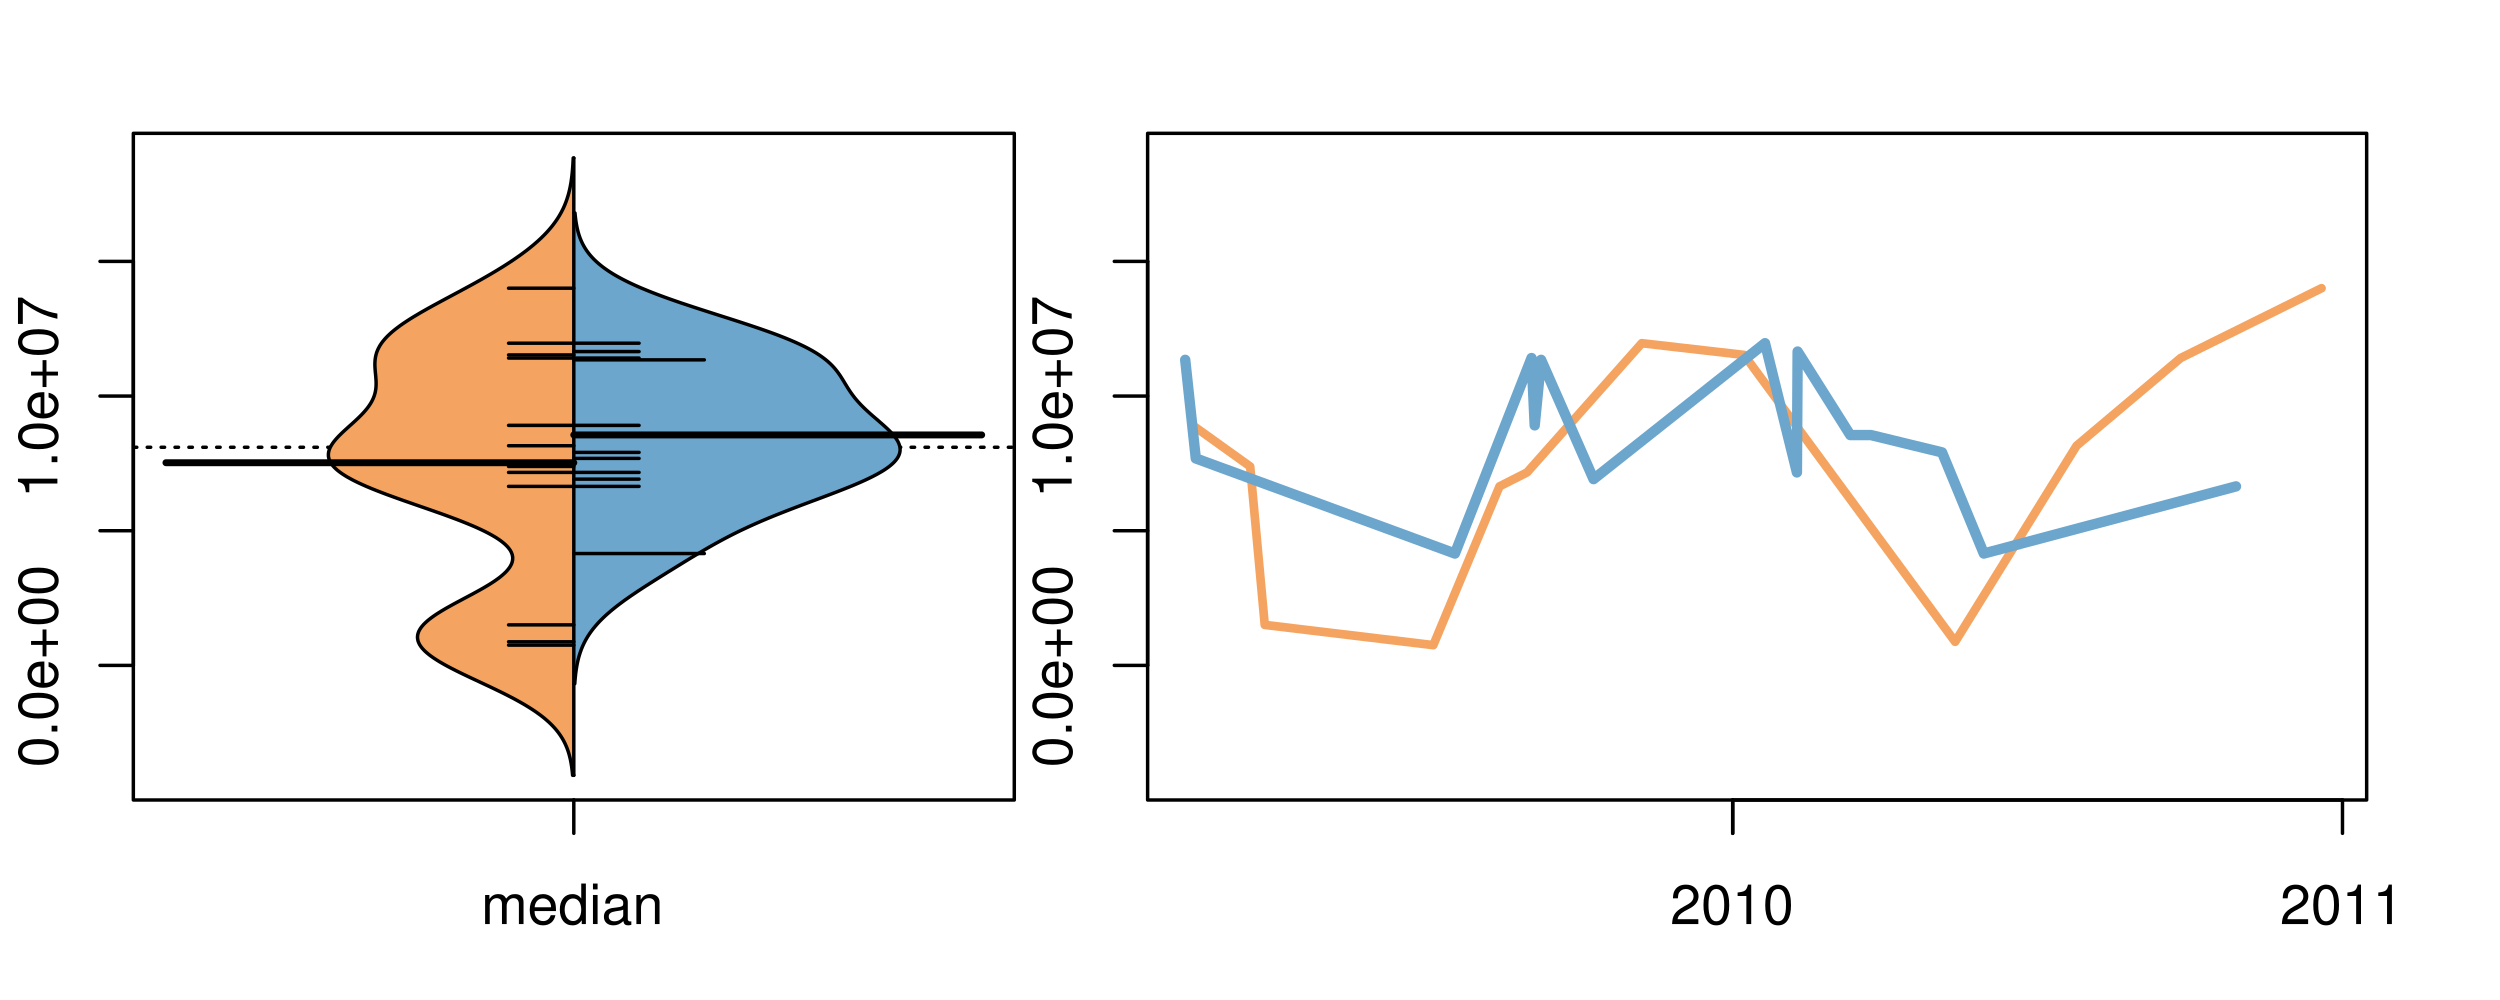 <?xml version="1.0" encoding="UTF-8"?>
<svg xmlns="http://www.w3.org/2000/svg" xmlns:xlink="http://www.w3.org/1999/xlink" width="540pt" height="216pt" viewBox="0 0 540 216" version="1.1">
<defs>
<g>
<symbol overflow="visible" id="glyph0-0">
<path style="stroke:none;" d="M -8.516 -3.297 C -8.516 -2.516 -8.156 -1.781 -7.578 -1.344 C -6.828 -0.797 -5.688 -0.516 -4.109 -0.516 C -1.25 -0.516 0.281 -1.469 0.281 -3.297 C 0.281 -5.094 -1.25 -6.078 -4.047 -6.078 C -5.703 -6.078 -6.797 -5.812 -7.578 -5.25 C -8.172 -4.812 -8.516 -4.109 -8.516 -3.297 Z M -7.578 -3.297 C -7.578 -4.438 -6.422 -5 -4.141 -5 C -1.734 -5 -0.594 -4.453 -0.594 -3.281 C -0.594 -2.156 -1.781 -1.594 -4.109 -1.594 C -6.438 -1.594 -7.578 -2.156 -7.578 -3.297 Z M -7.578 -3.297 "/>
</symbol>
<symbol overflow="visible" id="glyph0-1">
<path style="stroke:none;" d="M -1.25 -2.297 L -1.25 -1.047 L 0 -1.047 L 0 -2.297 Z M -1.25 -2.297 "/>
</symbol>
<symbol overflow="visible" id="glyph0-2">
<path style="stroke:none;" d="M -2.812 -6.156 C -3.766 -6.156 -4.344 -6.078 -4.812 -5.906 C -5.844 -5.5 -6.469 -4.531 -6.469 -3.359 C -6.469 -1.609 -5.125 -0.484 -3.062 -0.484 C -1 -0.484 0.281 -1.578 0.281 -3.344 C 0.281 -4.781 -0.547 -5.766 -1.906 -6.031 L -1.906 -5.016 C -1.078 -4.734 -0.641 -4.172 -0.641 -3.375 C -0.641 -2.734 -0.938 -2.203 -1.469 -1.859 C -1.828 -1.625 -2.188 -1.531 -2.812 -1.531 Z M -3.625 -1.547 C -4.781 -1.625 -5.547 -2.344 -5.547 -3.344 C -5.547 -4.328 -4.734 -5.094 -3.703 -5.094 C -3.672 -5.094 -3.641 -5.094 -3.625 -5.078 Z M -3.625 -1.547 "/>
</symbol>
<symbol overflow="visible" id="glyph0-3">
<path style="stroke:none;" d="M -3.203 -6.406 L -3.203 -3.922 L -5.688 -3.922 L -5.688 -3.078 L -3.203 -3.078 L -3.203 -0.594 L -2.359 -0.594 L -2.359 -3.078 L 0.125 -3.078 L 0.125 -3.922 L -2.359 -3.922 L -2.359 -6.406 Z M -3.203 -6.406 "/>
</symbol>
<symbol overflow="visible" id="glyph0-4">
<path style="stroke:none;" d="M -6.062 -3.109 L 0 -3.109 L 0 -4.156 L -8.516 -4.156 L -8.516 -3.469 C -7.203 -3.094 -7.016 -2.859 -6.812 -1.219 L -6.062 -1.219 Z M -6.062 -3.109 "/>
</symbol>
<symbol overflow="visible" id="glyph0-5">
<path style="stroke:none;" d="M -8.516 -6.234 L -8.516 -0.547 L -7.469 -0.547 L -7.469 -5.141 C -4.578 -3.125 -2.797 -2.297 0 -1.656 L 0 -2.781 C -2.719 -3.25 -5.062 -4.312 -7.625 -6.234 Z M -8.516 -6.234 "/>
</symbol>
<symbol overflow="visible" id="glyph0-6">
<path style="stroke:none;" d="M -8.75 -5.938 L -8.75 -4.938 L -5.5 -4.938 C -6.125 -4.531 -6.469 -3.859 -6.469 -3.016 C -6.469 -1.375 -5.156 -0.312 -3.156 -0.312 C -1.031 -0.312 0.281 -1.359 0.281 -3.047 C 0.281 -3.906 -0.047 -4.516 -0.828 -5.047 L 0 -5.047 L 0 -5.938 Z M -5.531 -3.188 C -5.531 -4.266 -4.578 -4.938 -3.078 -4.938 C -1.625 -4.938 -0.656 -4.25 -0.656 -3.188 C -0.656 -2.094 -1.625 -1.359 -3.094 -1.359 C -4.562 -1.359 -5.531 -2.094 -5.531 -3.188 Z M -5.531 -3.188 "/>
</symbol>
<symbol overflow="visible" id="glyph0-7">
<path style="stroke:none;" d="M -6.281 -3.094 L -6.281 -2.047 L -7.266 -2.047 C -7.688 -2.047 -7.906 -2.297 -7.906 -2.75 C -7.906 -2.828 -7.906 -2.875 -7.891 -3.094 L -8.719 -3.094 C -8.766 -2.875 -8.781 -2.734 -8.781 -2.531 C -8.781 -1.609 -8.25 -1.062 -7.359 -1.062 L -6.281 -1.062 L -6.281 -0.219 L -5.469 -0.219 L -5.469 -1.062 L 0 -1.062 L 0 -2.047 L -5.469 -2.047 L -5.469 -3.094 Z M -6.281 -3.094 "/>
</symbol>
<symbol overflow="visible" id="glyph0-8">
<path style="stroke:none;" d="M 1.516 -6.938 L 1.516 0.266 L 2.109 0.266 L 2.109 -6.938 Z M 1.516 -6.938 "/>
</symbol>
<symbol overflow="visible" id="glyph0-9">
<path style="stroke:none;" d="M -6.469 -3.266 C -6.469 -1.5 -5.203 -0.438 -3.094 -0.438 C -0.984 -0.438 0.281 -1.484 0.281 -3.281 C 0.281 -5.047 -0.984 -6.125 -3.047 -6.125 C -5.219 -6.125 -6.469 -5.078 -6.469 -3.266 Z M -5.547 -3.281 C -5.547 -4.406 -4.625 -5.078 -3.062 -5.078 C -1.578 -5.078 -0.641 -4.375 -0.641 -3.281 C -0.641 -2.156 -1.578 -1.469 -3.094 -1.469 C -4.609 -1.469 -5.547 -2.156 -5.547 -3.281 Z M -5.547 -3.281 "/>
</symbol>
<symbol overflow="visible" id="glyph0-10">
<path style="stroke:none;" d="M -8.75 -1.828 L -8.75 -0.812 L 0 -0.812 L 0 -1.828 Z M -8.75 -1.828 "/>
</symbol>
<symbol overflow="visible" id="glyph0-11">
<path style="stroke:none;" d="M -2.047 -3.922 L 0 -3.922 L 0 -4.984 L -2.047 -4.984 L -2.047 -6.234 L -2.984 -6.234 L -2.984 -4.984 L -8.516 -4.984 L -8.516 -4.203 L -3.156 -0.344 L -2.047 -0.344 Z M -2.984 -3.922 L -2.984 -1.266 L -6.703 -3.922 Z M -2.984 -3.922 "/>
</symbol>
<symbol overflow="visible" id="glyph0-12">
<path style="stroke:none;" d="M 0 -3.422 L -6.281 -5.828 L -6.281 -4.703 L -1.188 -2.922 L -6.281 -1.25 L -6.281 -0.125 L 0 -2.328 Z M 0 -3.422 "/>
</symbol>
<symbol overflow="visible" id="glyph0-13">
<path style="stroke:none;" d="M -0.594 -6.422 C -0.562 -6.312 -0.562 -6.266 -0.562 -6.203 C -0.562 -5.859 -0.75 -5.656 -1.062 -5.656 L -4.75 -5.656 C -5.875 -5.656 -6.469 -4.844 -6.469 -3.297 C -6.469 -2.391 -6.203 -1.625 -5.734 -1.219 C -5.406 -0.922 -5.047 -0.797 -4.422 -0.781 L -4.422 -1.781 C -5.203 -1.875 -5.547 -2.328 -5.547 -3.266 C -5.547 -4.156 -5.203 -4.672 -4.609 -4.672 L -4.344 -4.672 C -3.922 -4.672 -3.75 -4.422 -3.641 -3.625 C -3.469 -2.203 -3.422 -1.984 -3.266 -1.609 C -2.969 -0.875 -2.406 -0.5 -1.578 -0.5 C -0.438 -0.5 0.281 -1.297 0.281 -2.562 C 0.281 -3.359 0 -4 -0.641 -4.703 C -0.016 -4.781 0.281 -5.094 0.281 -5.734 C 0.281 -5.938 0.25 -6.094 0.172 -6.422 Z M -1.984 -4.672 C -1.641 -4.672 -1.438 -4.578 -1.156 -4.266 C -0.797 -3.859 -0.594 -3.375 -0.594 -2.781 C -0.594 -2 -0.969 -1.547 -1.609 -1.547 C -2.266 -1.547 -2.609 -1.984 -2.766 -3.062 C -2.906 -4.109 -2.953 -4.328 -3.109 -4.672 Z M -1.984 -4.672 "/>
</symbol>
<symbol overflow="visible" id="glyph0-14">
<path style="stroke:none;" d="M 0 -5.781 L -6.281 -5.781 L -6.281 -4.781 L -2.719 -4.781 C -1.438 -4.781 -0.594 -4.109 -0.594 -3.078 C -0.594 -2.281 -1.078 -1.781 -1.844 -1.781 L -6.281 -1.781 L -6.281 -0.781 L -1.438 -0.781 C -0.391 -0.781 0.281 -1.562 0.281 -2.781 C 0.281 -3.703 -0.047 -4.297 -0.875 -4.891 L 0 -4.891 Z M 0 -5.781 "/>
</symbol>
<symbol overflow="visible" id="glyph1-0">
<path style="stroke:none;" d="M 0.844 -6.281 L 0.844 0 L 1.844 0 L 1.844 -3.953 C 1.844 -4.859 2.516 -5.594 3.328 -5.594 C 4.062 -5.594 4.484 -5.141 4.484 -4.328 L 4.484 0 L 5.5 0 L 5.5 -3.953 C 5.5 -4.859 6.156 -5.594 6.969 -5.594 C 7.703 -5.594 8.141 -5.125 8.141 -4.328 L 8.141 0 L 9.141 0 L 9.141 -4.719 C 9.141 -5.844 8.5 -6.469 7.312 -6.469 C 6.484 -6.469 5.969 -6.219 5.391 -5.516 C 5.016 -6.188 4.516 -6.469 3.703 -6.469 C 2.859 -6.469 2.297 -6.156 1.766 -5.406 L 1.766 -6.281 Z M 0.844 -6.281 "/>
</symbol>
<symbol overflow="visible" id="glyph1-1">
<path style="stroke:none;" d="M 6.156 -2.812 C 6.156 -3.766 6.078 -4.344 5.906 -4.812 C 5.5 -5.844 4.531 -6.469 3.359 -6.469 C 1.609 -6.469 0.484 -5.125 0.484 -3.062 C 0.484 -1 1.578 0.281 3.344 0.281 C 4.781 0.281 5.766 -0.547 6.031 -1.906 L 5.016 -1.906 C 4.734 -1.078 4.172 -0.641 3.375 -0.641 C 2.734 -0.641 2.203 -0.938 1.859 -1.469 C 1.625 -1.828 1.531 -2.188 1.531 -2.812 Z M 1.547 -3.625 C 1.625 -4.781 2.344 -5.547 3.344 -5.547 C 4.328 -5.547 5.094 -4.734 5.094 -3.703 C 5.094 -3.672 5.094 -3.641 5.078 -3.625 Z M 1.547 -3.625 "/>
</symbol>
<symbol overflow="visible" id="glyph1-2">
<path style="stroke:none;" d="M 5.938 -8.75 L 4.938 -8.75 L 4.938 -5.5 C 4.531 -6.125 3.859 -6.469 3.016 -6.469 C 1.375 -6.469 0.312 -5.156 0.312 -3.156 C 0.312 -1.031 1.359 0.281 3.047 0.281 C 3.906 0.281 4.516 -0.047 5.047 -0.828 L 5.047 0 L 5.938 0 Z M 3.188 -5.531 C 4.266 -5.531 4.938 -4.578 4.938 -3.078 C 4.938 -1.625 4.25 -0.656 3.188 -0.656 C 2.094 -0.656 1.359 -1.625 1.359 -3.094 C 1.359 -4.562 2.094 -5.531 3.188 -5.531 Z M 3.188 -5.531 "/>
</symbol>
<symbol overflow="visible" id="glyph1-3">
<path style="stroke:none;" d="M 1.797 -6.281 L 0.797 -6.281 L 0.797 0 L 1.797 0 Z M 1.797 -8.75 L 0.797 -8.75 L 0.797 -7.484 L 1.797 -7.484 Z M 1.797 -8.75 "/>
</symbol>
<symbol overflow="visible" id="glyph1-4">
<path style="stroke:none;" d="M 6.422 -0.594 C 6.312 -0.562 6.266 -0.562 6.203 -0.562 C 5.859 -0.562 5.656 -0.75 5.656 -1.062 L 5.656 -4.75 C 5.656 -5.875 4.844 -6.469 3.297 -6.469 C 2.391 -6.469 1.625 -6.203 1.219 -5.734 C 0.922 -5.406 0.797 -5.047 0.781 -4.422 L 1.781 -4.422 C 1.875 -5.203 2.328 -5.547 3.266 -5.547 C 4.156 -5.547 4.672 -5.203 4.672 -4.609 L 4.672 -4.344 C 4.672 -3.922 4.422 -3.75 3.625 -3.641 C 2.203 -3.469 1.984 -3.422 1.609 -3.266 C 0.875 -2.969 0.5 -2.406 0.5 -1.578 C 0.5 -0.438 1.297 0.281 2.562 0.281 C 3.359 0.281 4 0 4.703 -0.641 C 4.781 -0.016 5.094 0.281 5.734 0.281 C 5.938 0.281 6.094 0.25 6.422 0.172 Z M 4.672 -1.984 C 4.672 -1.641 4.578 -1.438 4.266 -1.156 C 3.859 -0.797 3.375 -0.594 2.781 -0.594 C 2 -0.594 1.547 -0.969 1.547 -1.609 C 1.547 -2.266 1.984 -2.609 3.062 -2.766 C 4.109 -2.906 4.328 -2.953 4.672 -3.109 Z M 4.672 -1.984 "/>
</symbol>
<symbol overflow="visible" id="glyph1-5">
<path style="stroke:none;" d="M 0.844 -6.281 L 0.844 0 L 1.844 0 L 1.844 -3.469 C 1.844 -4.75 2.516 -5.594 3.547 -5.594 C 4.344 -5.594 4.844 -5.109 4.844 -4.359 L 4.844 0 L 5.844 0 L 5.844 -4.75 C 5.844 -5.797 5.062 -6.469 3.859 -6.469 C 2.922 -6.469 2.312 -6.109 1.766 -5.234 L 1.766 -6.281 Z M 0.844 -6.281 "/>
</symbol>
<symbol overflow="visible" id="glyph1-6">
<path style="stroke:none;" d="M 6.078 -1.047 L 1.594 -1.047 C 1.703 -1.734 2.094 -2.188 3.125 -2.797 L 4.328 -3.438 C 5.516 -4.094 6.125 -4.969 6.125 -6.016 C 6.125 -6.719 5.844 -7.375 5.344 -7.844 C 4.844 -8.297 4.219 -8.516 3.406 -8.516 C 2.328 -8.516 1.531 -8.125 1.062 -7.406 C 0.75 -6.953 0.625 -6.422 0.594 -5.562 L 1.656 -5.562 C 1.688 -6.125 1.766 -6.484 1.906 -6.75 C 2.188 -7.266 2.734 -7.578 3.375 -7.578 C 4.328 -7.578 5.047 -6.906 5.047 -5.984 C 5.047 -5.312 4.656 -4.734 3.906 -4.312 L 2.797 -3.688 C 1.016 -2.672 0.5 -1.875 0.406 0 L 6.078 0 Z M 6.078 -1.047 "/>
</symbol>
<symbol overflow="visible" id="glyph1-7">
<path style="stroke:none;" d="M 3.297 -8.516 C 2.516 -8.516 1.781 -8.156 1.344 -7.578 C 0.797 -6.828 0.516 -5.688 0.516 -4.109 C 0.516 -1.25 1.469 0.281 3.297 0.281 C 5.094 0.281 6.078 -1.25 6.078 -4.047 C 6.078 -5.703 5.812 -6.797 5.25 -7.578 C 4.812 -8.172 4.109 -8.516 3.297 -8.516 Z M 3.297 -7.578 C 4.438 -7.578 5 -6.422 5 -4.141 C 5 -1.734 4.453 -0.594 3.281 -0.594 C 2.156 -0.594 1.594 -1.781 1.594 -4.109 C 1.594 -6.438 2.156 -7.578 3.297 -7.578 Z M 3.297 -7.578 "/>
</symbol>
<symbol overflow="visible" id="glyph1-8">
<path style="stroke:none;" d="M 3.109 -6.062 L 3.109 0 L 4.156 0 L 4.156 -8.516 L 3.469 -8.516 C 3.094 -7.203 2.859 -7.016 1.219 -6.812 L 1.219 -6.062 Z M 3.109 -6.062 "/>
</symbol>
</g>
<clipPath id="clip1">
  <path d="M 28.801 28.801 L 220.086 28.801 L 220.086 173.801 L 28.801 173.801 Z M 28.801 28.801 "/>
</clipPath>
<clipPath id="clip2">
  <path d="M 247.887 28.801 L 512.199 28.801 L 512.199 173.801 L 247.887 173.801 Z M 247.887 28.801 "/>
</clipPath>
<clipPath id="clip3">
  <path d="M 233.484 14.398 L 526.598 14.398 L 526.598 188.199 L 233.484 188.199 Z M 233.484 14.398 "/>
</clipPath>
<clipPath id="clip4">
  <path d="M 247.887 28.801 L 512.199 28.801 L 512.199 173.801 L 247.887 173.801 Z M 247.887 28.801 "/>
</clipPath>
</defs>
<g id="surface1026">
<path style="fill:none;stroke-width:0.75;stroke-linecap:round;stroke-linejoin:round;stroke:rgb(0%,0%,0%);stroke-opacity:1;stroke-miterlimit:10;" d="M 28.801 172.801 L 219.086 172.801 L 219.086 28.801 L 28.801 28.801 L 28.801 172.801 "/>
<path style="fill:none;stroke-width:0.75;stroke-linecap:round;stroke-linejoin:round;stroke:rgb(0%,0%,0%);stroke-opacity:1;stroke-miterlimit:10;" d="M 28.801 143.723 L 28.801 56.461 "/>
<path style="fill:none;stroke-width:0.75;stroke-linecap:round;stroke-linejoin:round;stroke:rgb(0%,0%,0%);stroke-opacity:1;stroke-miterlimit:10;" d="M 28.801 143.723 L 21.602 143.723 "/>
<path style="fill:none;stroke-width:0.75;stroke-linecap:round;stroke-linejoin:round;stroke:rgb(0%,0%,0%);stroke-opacity:1;stroke-miterlimit:10;" d="M 28.801 114.637 L 21.602 114.637 "/>
<path style="fill:none;stroke-width:0.75;stroke-linecap:round;stroke-linejoin:round;stroke:rgb(0%,0%,0%);stroke-opacity:1;stroke-miterlimit:10;" d="M 28.801 85.547 L 21.602 85.547 "/>
<path style="fill:none;stroke-width:0.75;stroke-linecap:round;stroke-linejoin:round;stroke:rgb(0%,0%,0%);stroke-opacity:1;stroke-miterlimit:10;" d="M 28.801 56.461 L 21.602 56.461 "/>
<g style="fill:rgb(0%,0%,0%);fill-opacity:1;">
  <use xlink:href="#glyph0-0" x="12.396" y="165.723"/>
  <use xlink:href="#glyph0-1" x="12.396" y="159.051"/>
  <use xlink:href="#glyph0-0" x="12.396" y="155.715"/>
  <use xlink:href="#glyph0-2" x="12.396" y="149.043"/>
  <use xlink:href="#glyph0-3" x="12.396" y="142.371"/>
  <use xlink:href="#glyph0-0" x="12.396" y="135.363"/>
  <use xlink:href="#glyph0-0" x="12.396" y="128.691"/>
</g>
<g style="fill:rgb(0%,0%,0%);fill-opacity:1;">
  <use xlink:href="#glyph0-4" x="12.396" y="107.547"/>
  <use xlink:href="#glyph0-1" x="12.396" y="100.875"/>
  <use xlink:href="#glyph0-0" x="12.396" y="97.539"/>
  <use xlink:href="#glyph0-2" x="12.396" y="90.867"/>
  <use xlink:href="#glyph0-3" x="12.396" y="84.195"/>
  <use xlink:href="#glyph0-0" x="12.396" y="77.188"/>
  <use xlink:href="#glyph0-5" x="12.396" y="70.516"/>
</g>
<path style="fill:none;stroke-width:0.75;stroke-linecap:round;stroke-linejoin:round;stroke:rgb(0%,0%,0%);stroke-opacity:1;stroke-miterlimit:10;" d="M 123.941 172.801 L 123.941 172.801 "/>
<path style="fill:none;stroke-width:0.75;stroke-linecap:round;stroke-linejoin:round;stroke:rgb(0%,0%,0%);stroke-opacity:1;stroke-miterlimit:10;" d="M 123.941 172.801 L 123.941 180 "/>
<g style="fill:rgb(0%,0%,0%);fill-opacity:1;">
  <use xlink:href="#glyph1-0" x="103.941" y="199.596"/>
  <use xlink:href="#glyph1-1" x="113.938" y="199.596"/>
  <use xlink:href="#glyph1-2" x="120.609" y="199.596"/>
  <use xlink:href="#glyph1-3" x="127.281" y="199.596"/>
  <use xlink:href="#glyph1-4" x="129.945" y="199.596"/>
  <use xlink:href="#glyph1-5" x="136.617" y="199.596"/>
</g>
<g clip-path="url(#clip1)" clip-rule="nonzero">
<path style="fill:none;stroke-width:0.75;stroke-linecap:round;stroke-linejoin:round;stroke:rgb(0%,0%,0%);stroke-opacity:1;stroke-dasharray:0.75,2.25;stroke-miterlimit:10;" d="M 28.801 96.609 L 219.086 96.609 "/>
<path style=" stroke:none;fill-rule:nonzero;fill:rgb(95.686%,64.314%,37.647%);fill-opacity:1;" d="M 123.941 34.133 L 123.812 34.133 L 123.789 34.656 L 123.773 34.918 L 123.762 35.176 L 123.73 35.699 L 123.691 36.223 L 123.672 36.48 L 123.652 36.742 L 123.629 37.004 L 123.602 37.266 L 123.578 37.523 L 123.551 37.785 L 123.488 38.309 L 123.453 38.57 L 123.418 38.828 L 123.34 39.352 L 123.297 39.613 L 123.25 39.875 L 123.203 40.133 L 123.152 40.395 L 123.098 40.656 L 122.98 41.18 L 122.918 41.438 L 122.852 41.699 L 122.781 41.961 L 122.707 42.223 L 122.629 42.484 L 122.547 42.742 L 122.461 43.004 L 122.281 43.527 L 122.18 43.789 L 122.078 44.047 L 121.973 44.309 L 121.859 44.57 L 121.742 44.832 L 121.621 45.094 L 121.492 45.352 L 121.359 45.613 L 121.223 45.875 L 121.078 46.137 L 120.93 46.398 L 120.777 46.656 L 120.617 46.918 L 120.449 47.18 L 120.277 47.441 L 120.098 47.703 L 119.918 47.961 L 119.527 48.484 L 119.324 48.746 L 119.117 49.008 L 118.902 49.266 L 118.68 49.527 L 118.449 49.789 L 118.215 50.051 L 117.973 50.312 L 117.727 50.57 L 117.473 50.832 L 116.941 51.355 L 116.668 51.617 L 116.383 51.875 L 116.098 52.137 L 115.801 52.398 L 115.5 52.66 L 115.195 52.922 L 114.879 53.18 L 114.559 53.441 L 114.234 53.703 L 113.898 53.965 L 113.559 54.227 L 113.215 54.484 L 112.504 55.008 L 112.137 55.27 L 111.766 55.527 L 111.391 55.789 L 111.012 56.051 L 110.23 56.574 L 109.832 56.832 L 109.02 57.355 L 108.184 57.879 L 107.758 58.137 L 106.898 58.66 L 106.016 59.184 L 105.57 59.441 L 105.117 59.703 L 104.203 60.227 L 103.742 60.488 L 103.273 60.746 L 102.809 61.008 L 102.336 61.27 L 101.383 61.793 L 100.902 62.051 L 100.422 62.312 L 98.969 63.098 L 98.48 63.355 L 97.996 63.617 L 96.531 64.402 L 96.043 64.66 L 95.074 65.184 L 94.113 65.707 L 93.633 65.965 L 92.688 66.488 L 92.219 66.75 L 91.758 67.012 L 91.301 67.27 L 90.848 67.531 L 90.402 67.793 L 89.961 68.055 L 89.523 68.316 L 89.098 68.574 L 88.676 68.836 L 88.266 69.098 L 87.863 69.359 L 87.469 69.621 L 87.082 69.879 L 86.707 70.141 L 86.34 70.402 L 85.988 70.664 L 85.645 70.926 L 85.309 71.184 L 84.988 71.445 L 84.676 71.707 L 84.379 71.969 L 84.098 72.23 L 83.82 72.488 L 83.562 72.75 L 83.316 73.012 L 83.078 73.273 L 82.863 73.531 L 82.652 73.793 L 82.457 74.055 L 82.277 74.316 L 82.105 74.578 L 81.953 74.836 L 81.812 75.098 L 81.68 75.359 L 81.562 75.621 L 81.457 75.883 L 81.359 76.141 L 81.281 76.402 L 81.211 76.664 L 81.148 76.926 L 81.098 77.188 L 81.059 77.445 L 81.023 77.707 L 81.004 77.969 L 80.988 78.23 L 80.98 78.492 L 80.977 78.75 L 80.98 79.012 L 80.992 79.273 L 81.023 79.797 L 81.043 80.055 L 81.09 80.578 L 81.117 80.84 L 81.141 81.102 L 81.164 81.359 L 81.203 81.883 L 81.219 82.145 L 81.23 82.406 L 81.238 82.664 L 81.238 82.926 L 81.234 83.188 L 81.223 83.449 L 81.203 83.711 L 81.176 83.969 L 81.141 84.23 L 81.094 84.492 L 81.043 84.754 L 80.977 85.016 L 80.902 85.273 L 80.82 85.535 L 80.719 85.797 L 80.613 86.059 L 80.496 86.32 L 80.363 86.578 L 80.223 86.84 L 80.07 87.102 L 79.906 87.363 L 79.73 87.625 L 79.547 87.883 L 79.348 88.145 L 79.141 88.406 L 78.922 88.668 L 78.695 88.93 L 78.461 89.188 L 78.215 89.449 L 77.965 89.711 L 77.703 89.973 L 77.438 90.234 L 77.164 90.492 L 76.887 90.754 L 76.605 91.016 L 76.32 91.277 L 76.031 91.539 L 75.742 91.797 L 75.449 92.059 L 74.871 92.582 L 74.586 92.84 L 74.301 93.102 L 74.023 93.363 L 73.75 93.625 L 73.484 93.887 L 73.223 94.145 L 72.973 94.406 L 72.734 94.668 L 72.5 94.93 L 72.285 95.191 L 72.078 95.449 L 71.883 95.711 L 71.711 95.973 L 71.551 96.234 L 71.402 96.496 L 71.277 96.754 L 71.168 97.016 L 71.078 97.277 L 71.012 97.539 L 70.961 97.801 L 70.938 98.059 L 70.934 98.32 L 70.945 98.582 L 70.992 98.844 L 71.055 99.105 L 71.137 99.363 L 71.258 99.625 L 71.395 99.887 L 71.551 100.148 L 71.746 100.41 L 71.953 100.668 L 72.191 100.93 L 72.457 101.191 L 72.742 101.453 L 73.059 101.715 L 73.398 101.973 L 73.754 102.234 L 74.148 102.496 L 74.559 102.758 L 74.988 103.02 L 75.449 103.277 L 75.926 103.539 L 76.426 103.801 L 76.953 104.062 L 77.492 104.324 L 78.059 104.582 L 78.641 104.844 L 79.234 105.105 L 79.855 105.367 L 80.488 105.629 L 81.137 105.887 L 81.801 106.148 L 82.477 106.41 L 83.164 106.672 L 83.867 106.934 L 84.578 107.191 L 85.297 107.453 L 86.758 107.977 L 87.5 108.238 L 88.246 108.496 L 88.992 108.758 L 89.746 109.02 L 90.496 109.281 L 91.25 109.543 L 92 109.801 L 92.75 110.062 L 93.496 110.324 L 94.234 110.586 L 94.973 110.844 L 95.699 111.105 L 96.422 111.367 L 97.137 111.629 L 97.836 111.891 L 98.527 112.148 L 99.211 112.41 L 99.875 112.672 L 100.531 112.934 L 101.172 113.195 L 101.793 113.453 L 102.406 113.715 L 102.996 113.977 L 103.566 114.238 L 104.129 114.5 L 104.66 114.758 L 105.176 115.02 L 105.68 115.281 L 106.152 115.543 L 106.605 115.805 L 107.043 116.062 L 107.449 116.324 L 107.836 116.586 L 108.203 116.848 L 108.539 117.109 L 108.859 117.367 L 109.152 117.629 L 109.418 117.891 L 109.668 118.152 L 109.883 118.414 L 110.078 118.672 L 110.254 118.934 L 110.391 119.195 L 110.512 119.457 L 110.609 119.719 L 110.676 119.977 L 110.723 120.238 L 110.742 120.5 L 110.734 120.762 L 110.711 121.023 L 110.656 121.281 L 110.582 121.543 L 110.488 121.805 L 110.359 122.066 L 110.215 122.328 L 110.051 122.586 L 109.855 122.848 L 109.648 123.109 L 109.418 123.371 L 109.164 123.633 L 108.895 123.891 L 108.602 124.152 L 108.293 124.414 L 107.973 124.676 L 107.625 124.938 L 107.266 125.195 L 106.895 125.457 L 106.504 125.719 L 106.102 125.98 L 105.688 126.242 L 105.258 126.5 L 104.82 126.762 L 104.371 127.023 L 103.914 127.285 L 103.449 127.547 L 102.977 127.805 L 102.5 128.066 L 102.02 128.328 L 101.531 128.59 L 101.043 128.848 L 100.059 129.371 L 99.57 129.633 L 99.078 129.895 L 98.594 130.152 L 98.109 130.414 L 97.633 130.676 L 96.695 131.199 L 96.242 131.457 L 95.797 131.719 L 95.359 131.98 L 94.938 132.242 L 94.523 132.504 L 94.125 132.762 L 93.742 133.023 L 93.375 133.285 L 93.02 133.547 L 92.688 133.809 L 92.367 134.066 L 92.074 134.328 L 91.797 134.59 L 91.531 134.852 L 91.301 135.113 L 91.082 135.371 L 90.887 135.633 L 90.719 135.895 L 90.57 136.156 L 90.441 136.418 L 90.344 136.676 L 90.266 136.938 L 90.211 137.199 L 90.188 137.461 L 90.176 137.723 L 90.203 137.98 L 90.25 138.242 L 90.312 138.504 L 90.414 138.766 L 90.531 139.027 L 90.668 139.285 L 90.84 139.547 L 91.027 139.809 L 91.238 140.07 L 91.477 140.332 L 91.73 140.59 L 92.012 140.852 L 92.312 141.113 L 92.629 141.375 L 92.973 141.637 L 93.332 141.895 L 93.707 142.156 L 94.105 142.418 L 94.516 142.68 L 94.941 142.941 L 95.387 143.199 L 95.84 143.461 L 96.309 143.723 L 96.793 143.984 L 97.285 144.246 L 97.789 144.504 L 98.305 144.766 L 98.824 145.027 L 99.355 145.289 L 99.891 145.551 L 100.434 145.809 L 100.98 146.07 L 101.531 146.332 L 102.086 146.594 L 102.641 146.852 L 104.316 147.637 L 104.871 147.898 L 105.426 148.156 L 106.527 148.68 L 107.07 148.941 L 107.609 149.203 L 108.145 149.461 L 108.672 149.723 L 109.195 149.984 L 109.707 150.246 L 110.215 150.508 L 110.715 150.766 L 111.203 151.027 L 111.684 151.289 L 112.156 151.551 L 112.617 151.812 L 113.07 152.07 L 113.512 152.332 L 113.941 152.594 L 114.363 152.855 L 114.773 153.117 L 115.172 153.375 L 115.562 153.637 L 115.938 153.898 L 116.301 154.16 L 116.66 154.422 L 117 154.68 L 117.332 154.941 L 117.652 155.203 L 117.961 155.465 L 118.262 155.727 L 118.551 155.984 L 118.824 156.246 L 119.094 156.508 L 119.348 156.77 L 119.594 157.031 L 119.832 157.289 L 120.055 157.551 L 120.273 157.812 L 120.48 158.074 L 120.676 158.336 L 120.863 158.594 L 121.047 158.855 L 121.215 159.117 L 121.379 159.379 L 121.535 159.641 L 121.684 159.898 L 121.824 160.16 L 121.957 160.422 L 122.082 160.684 L 122.203 160.945 L 122.312 161.203 L 122.422 161.465 L 122.523 161.727 L 122.617 161.988 L 122.707 162.25 L 122.793 162.508 L 122.871 162.77 L 122.945 163.031 L 123.016 163.293 L 123.082 163.555 L 123.145 163.812 L 123.203 164.074 L 123.258 164.336 L 123.309 164.598 L 123.355 164.855 L 123.441 165.379 L 123.48 165.641 L 123.516 165.902 L 123.547 166.16 L 123.609 166.684 L 123.637 166.945 L 123.66 167.207 L 123.684 167.465 L 123.941 167.465 Z M 123.941 34.133 "/>
<path style="fill:none;stroke-width:0.75;stroke-linecap:round;stroke-linejoin:round;stroke:rgb(0%,0%,0%);stroke-opacity:1;stroke-miterlimit:10;" d="M 123.941 34.133 L 123.812 34.133 L 123.789 34.656 L 123.773 34.918 L 123.762 35.176 L 123.73 35.699 L 123.691 36.223 L 123.672 36.48 L 123.652 36.742 L 123.629 37.004 L 123.602 37.266 L 123.578 37.523 L 123.551 37.785 L 123.488 38.309 L 123.453 38.57 L 123.418 38.828 L 123.34 39.352 L 123.297 39.613 L 123.25 39.875 L 123.203 40.133 L 123.152 40.395 L 123.098 40.656 L 122.98 41.18 L 122.918 41.438 L 122.852 41.699 L 122.781 41.961 L 122.707 42.223 L 122.629 42.484 L 122.547 42.742 L 122.461 43.004 L 122.281 43.527 L 122.18 43.789 L 122.078 44.047 L 121.973 44.309 L 121.859 44.57 L 121.742 44.832 L 121.621 45.094 L 121.492 45.352 L 121.359 45.613 L 121.223 45.875 L 121.078 46.137 L 120.93 46.398 L 120.777 46.656 L 120.617 46.918 L 120.449 47.18 L 120.277 47.441 L 120.098 47.703 L 119.918 47.961 L 119.527 48.484 L 119.324 48.746 L 119.117 49.008 L 118.902 49.266 L 118.68 49.527 L 118.449 49.789 L 118.215 50.051 L 117.973 50.312 L 117.727 50.57 L 117.473 50.832 L 116.941 51.355 L 116.668 51.617 L 116.383 51.875 L 116.098 52.137 L 115.801 52.398 L 115.5 52.66 L 115.195 52.922 L 114.879 53.18 L 114.559 53.441 L 114.234 53.703 L 113.898 53.965 L 113.559 54.227 L 113.215 54.484 L 112.504 55.008 L 112.137 55.27 L 111.766 55.527 L 111.391 55.789 L 111.012 56.051 L 110.23 56.574 L 109.832 56.832 L 109.02 57.355 L 108.184 57.879 L 107.758 58.137 L 106.898 58.66 L 106.016 59.184 L 105.57 59.441 L 105.117 59.703 L 104.203 60.227 L 103.742 60.488 L 103.273 60.746 L 102.809 61.008 L 102.336 61.27 L 101.383 61.793 L 100.902 62.051 L 100.422 62.312 L 98.969 63.098 L 98.48 63.355 L 97.996 63.617 L 96.531 64.402 L 96.043 64.66 L 95.074 65.184 L 94.113 65.707 L 93.633 65.965 L 92.688 66.488 L 92.219 66.75 L 91.758 67.012 L 91.301 67.27 L 90.848 67.531 L 90.402 67.793 L 89.961 68.055 L 89.523 68.316 L 89.098 68.574 L 88.676 68.836 L 88.266 69.098 L 87.863 69.359 L 87.469 69.621 L 87.082 69.879 L 86.707 70.141 L 86.34 70.402 L 85.988 70.664 L 85.645 70.926 L 85.309 71.184 L 84.988 71.445 L 84.676 71.707 L 84.379 71.969 L 84.098 72.23 L 83.82 72.488 L 83.562 72.75 L 83.316 73.012 L 83.078 73.273 L 82.863 73.531 L 82.652 73.793 L 82.457 74.055 L 82.277 74.316 L 82.105 74.578 L 81.953 74.836 L 81.812 75.098 L 81.68 75.359 L 81.562 75.621 L 81.457 75.883 L 81.359 76.141 L 81.281 76.402 L 81.211 76.664 L 81.148 76.926 L 81.098 77.188 L 81.059 77.445 L 81.023 77.707 L 81.004 77.969 L 80.988 78.23 L 80.98 78.492 L 80.977 78.75 L 80.98 79.012 L 80.992 79.273 L 81.023 79.797 L 81.043 80.055 L 81.09 80.578 L 81.117 80.84 L 81.141 81.102 L 81.164 81.359 L 81.203 81.883 L 81.219 82.145 L 81.23 82.406 L 81.238 82.664 L 81.238 82.926 L 81.234 83.188 L 81.223 83.449 L 81.203 83.711 L 81.176 83.969 L 81.141 84.23 L 81.094 84.492 L 81.043 84.754 L 80.977 85.016 L 80.902 85.273 L 80.82 85.535 L 80.719 85.797 L 80.613 86.059 L 80.496 86.32 L 80.363 86.578 L 80.223 86.84 L 80.07 87.102 L 79.906 87.363 L 79.73 87.625 L 79.547 87.883 L 79.348 88.145 L 79.141 88.406 L 78.922 88.668 L 78.695 88.93 L 78.461 89.188 L 78.215 89.449 L 77.965 89.711 L 77.703 89.973 L 77.438 90.234 L 77.164 90.492 L 76.887 90.754 L 76.605 91.016 L 76.32 91.277 L 76.031 91.539 L 75.742 91.797 L 75.449 92.059 L 74.871 92.582 L 74.586 92.84 L 74.301 93.102 L 74.023 93.363 L 73.75 93.625 L 73.484 93.887 L 73.223 94.145 L 72.973 94.406 L 72.734 94.668 L 72.5 94.93 L 72.285 95.191 L 72.078 95.449 L 71.883 95.711 L 71.711 95.973 L 71.551 96.234 L 71.402 96.496 L 71.277 96.754 L 71.168 97.016 L 71.078 97.277 L 71.012 97.539 L 70.961 97.801 L 70.938 98.059 L 70.934 98.32 L 70.945 98.582 L 70.992 98.844 L 71.055 99.105 L 71.137 99.363 L 71.258 99.625 L 71.395 99.887 L 71.551 100.148 L 71.746 100.41 L 71.953 100.668 L 72.191 100.93 L 72.457 101.191 L 72.742 101.453 L 73.059 101.715 L 73.398 101.973 L 73.754 102.234 L 74.148 102.496 L 74.559 102.758 L 74.988 103.02 L 75.449 103.277 L 75.926 103.539 L 76.426 103.801 L 76.953 104.062 L 77.492 104.324 L 78.059 104.582 L 78.641 104.844 L 79.234 105.105 L 79.855 105.367 L 80.488 105.629 L 81.137 105.887 L 81.801 106.148 L 82.477 106.41 L 83.164 106.672 L 83.867 106.934 L 84.578 107.191 L 85.297 107.453 L 86.758 107.977 L 87.5 108.238 L 88.246 108.496 L 88.992 108.758 L 89.746 109.02 L 90.496 109.281 L 91.25 109.543 L 92 109.801 L 92.75 110.062 L 93.496 110.324 L 94.234 110.586 L 94.973 110.844 L 95.699 111.105 L 96.422 111.367 L 97.137 111.629 L 97.836 111.891 L 98.527 112.148 L 99.211 112.41 L 99.875 112.672 L 100.531 112.934 L 101.172 113.195 L 101.793 113.453 L 102.406 113.715 L 102.996 113.977 L 103.566 114.238 L 104.129 114.5 L 104.66 114.758 L 105.176 115.02 L 105.68 115.281 L 106.152 115.543 L 106.605 115.805 L 107.043 116.062 L 107.449 116.324 L 107.836 116.586 L 108.203 116.848 L 108.539 117.109 L 108.859 117.367 L 109.152 117.629 L 109.418 117.891 L 109.668 118.152 L 109.883 118.414 L 110.078 118.672 L 110.254 118.934 L 110.391 119.195 L 110.512 119.457 L 110.609 119.719 L 110.676 119.977 L 110.723 120.238 L 110.742 120.5 L 110.734 120.762 L 110.711 121.023 L 110.656 121.281 L 110.582 121.543 L 110.488 121.805 L 110.359 122.066 L 110.215 122.328 L 110.051 122.586 L 109.855 122.848 L 109.648 123.109 L 109.418 123.371 L 109.164 123.633 L 108.895 123.891 L 108.602 124.152 L 108.293 124.414 L 107.973 124.676 L 107.625 124.938 L 107.266 125.195 L 106.895 125.457 L 106.504 125.719 L 106.102 125.98 L 105.688 126.242 L 105.258 126.5 L 104.82 126.762 L 104.371 127.023 L 103.914 127.285 L 103.449 127.547 L 102.977 127.805 L 102.5 128.066 L 102.02 128.328 L 101.531 128.59 L 101.043 128.848 L 100.059 129.371 L 99.57 129.633 L 99.078 129.895 L 98.594 130.152 L 98.109 130.414 L 97.633 130.676 L 96.695 131.199 L 96.242 131.457 L 95.797 131.719 L 95.359 131.98 L 94.938 132.242 L 94.523 132.504 L 94.125 132.762 L 93.742 133.023 L 93.375 133.285 L 93.02 133.547 L 92.688 133.809 L 92.367 134.066 L 92.074 134.328 L 91.797 134.59 L 91.531 134.852 L 91.301 135.113 L 91.082 135.371 L 90.887 135.633 L 90.719 135.895 L 90.57 136.156 L 90.441 136.418 L 90.344 136.676 L 90.266 136.938 L 90.211 137.199 L 90.188 137.461 L 90.176 137.723 L 90.203 137.98 L 90.25 138.242 L 90.312 138.504 L 90.414 138.766 L 90.531 139.027 L 90.668 139.285 L 90.84 139.547 L 91.027 139.809 L 91.238 140.07 L 91.477 140.332 L 91.73 140.59 L 92.012 140.852 L 92.312 141.113 L 92.629 141.375 L 92.973 141.637 L 93.332 141.895 L 93.707 142.156 L 94.105 142.418 L 94.516 142.68 L 94.941 142.941 L 95.387 143.199 L 95.84 143.461 L 96.309 143.723 L 96.793 143.984 L 97.285 144.246 L 97.789 144.504 L 98.305 144.766 L 98.824 145.027 L 99.355 145.289 L 99.891 145.551 L 100.434 145.809 L 100.98 146.07 L 101.531 146.332 L 102.086 146.594 L 102.641 146.852 L 104.316 147.637 L 104.871 147.898 L 105.426 148.156 L 106.527 148.68 L 107.07 148.941 L 107.609 149.203 L 108.145 149.461 L 108.672 149.723 L 109.195 149.984 L 109.707 150.246 L 110.215 150.508 L 110.715 150.766 L 111.203 151.027 L 111.684 151.289 L 112.156 151.551 L 112.617 151.812 L 113.07 152.07 L 113.512 152.332 L 113.941 152.594 L 114.363 152.855 L 114.773 153.117 L 115.172 153.375 L 115.562 153.637 L 115.938 153.898 L 116.301 154.16 L 116.66 154.422 L 117 154.68 L 117.332 154.941 L 117.652 155.203 L 117.961 155.465 L 118.262 155.727 L 118.551 155.984 L 118.824 156.246 L 119.094 156.508 L 119.348 156.77 L 119.594 157.031 L 119.832 157.289 L 120.055 157.551 L 120.273 157.812 L 120.48 158.074 L 120.676 158.336 L 120.863 158.594 L 121.047 158.855 L 121.215 159.117 L 121.379 159.379 L 121.535 159.641 L 121.684 159.898 L 121.824 160.16 L 121.957 160.422 L 122.082 160.684 L 122.203 160.945 L 122.312 161.203 L 122.422 161.465 L 122.523 161.727 L 122.617 161.988 L 122.707 162.25 L 122.793 162.508 L 122.871 162.77 L 122.945 163.031 L 123.016 163.293 L 123.082 163.555 L 123.145 163.812 L 123.203 164.074 L 123.258 164.336 L 123.309 164.598 L 123.355 164.855 L 123.441 165.379 L 123.48 165.641 L 123.516 165.902 L 123.547 166.16 L 123.609 166.684 L 123.637 166.945 L 123.66 167.207 L 123.684 167.465 L 123.941 167.465 "/>
<path style=" stroke:none;fill-rule:nonzero;fill:rgb(42.353%,65.098%,80.392%);fill-opacity:1;" d="M 123.941 147.684 L 124.148 147.684 L 124.164 147.484 L 124.176 147.285 L 124.207 146.887 L 124.227 146.688 L 124.242 146.488 L 124.281 146.09 L 124.305 145.891 L 124.324 145.691 L 124.371 145.293 L 124.453 144.695 L 124.484 144.5 L 124.547 144.102 L 124.617 143.703 L 124.695 143.305 L 124.824 142.707 L 124.871 142.508 L 124.973 142.109 L 125.027 141.91 L 125.086 141.711 L 125.145 141.516 L 125.203 141.316 L 125.27 141.117 L 125.332 140.918 L 125.473 140.52 L 125.547 140.32 L 125.625 140.121 L 125.789 139.723 L 125.875 139.523 L 125.965 139.324 L 126.152 138.926 L 126.254 138.727 L 126.355 138.531 L 126.461 138.332 L 126.57 138.133 L 126.922 137.535 L 127.047 137.336 L 127.176 137.137 L 127.309 136.938 L 127.445 136.738 L 127.586 136.539 L 127.73 136.34 L 127.879 136.141 L 128.184 135.742 L 128.348 135.547 L 128.512 135.348 L 128.68 135.148 L 129.031 134.75 L 129.211 134.551 L 129.586 134.152 L 129.781 133.953 L 129.98 133.754 L 130.387 133.355 L 130.602 133.156 L 130.812 132.957 L 131.035 132.758 L 131.254 132.559 L 131.484 132.363 L 131.715 132.164 L 131.949 131.965 L 132.188 131.766 L 132.43 131.566 L 132.676 131.367 L 132.926 131.168 L 133.434 130.77 L 133.695 130.57 L 134.227 130.172 L 134.496 129.973 L 135.043 129.574 L 135.324 129.379 L 135.605 129.18 L 136.176 128.781 L 136.465 128.582 L 137.051 128.184 L 137.645 127.785 L 137.945 127.586 L 139.164 126.789 L 139.473 126.59 L 139.781 126.395 L 140.719 125.797 L 141.035 125.598 L 141.348 125.398 L 142.297 124.801 L 142.617 124.602 L 142.934 124.402 L 143.574 124.004 L 143.891 123.805 L 144.531 123.406 L 144.855 123.211 L 145.496 122.812 L 145.82 122.613 L 146.141 122.414 L 146.465 122.215 L 146.785 122.016 L 148.082 121.219 L 148.41 121.02 L 148.734 120.82 L 149.391 120.422 L 149.719 120.227 L 150.715 119.629 L 151.723 119.031 L 152.402 118.633 L 152.746 118.434 L 153.789 117.836 L 154.5 117.438 L 154.859 117.242 L 155.219 117.043 L 155.953 116.645 L 156.703 116.246 L 157.082 116.047 L 157.465 115.848 L 157.852 115.648 L 158.641 115.25 L 159.043 115.051 L 159.855 114.652 L 160.273 114.453 L 160.691 114.258 L 161.543 113.859 L 161.977 113.66 L 162.859 113.262 L 163.309 113.062 L 163.762 112.863 L 164.223 112.664 L 165.152 112.266 L 166.105 111.867 L 167.074 111.469 L 167.566 111.27 L 168.062 111.074 L 168.562 110.875 L 169.066 110.676 L 169.574 110.477 L 170.598 110.078 L 171.637 109.68 L 172.16 109.48 L 172.688 109.281 L 173.211 109.082 L 175.336 108.285 L 175.867 108.09 L 176.402 107.891 L 177.996 107.293 L 179.051 106.895 L 180.098 106.496 L 180.617 106.297 L 181.641 105.898 L 182.148 105.699 L 182.648 105.5 L 183.145 105.301 L 183.633 105.105 L 184.117 104.906 L 184.594 104.707 L 185.062 104.508 L 185.527 104.309 L 185.98 104.109 L 186.426 103.91 L 186.863 103.711 L 187.289 103.512 L 187.707 103.312 L 188.117 103.113 L 188.516 102.914 L 188.898 102.715 L 189.277 102.516 L 189.641 102.316 L 189.992 102.117 L 190.336 101.922 L 190.66 101.723 L 190.98 101.523 L 191.277 101.324 L 191.57 101.125 L 191.844 100.926 L 192.109 100.727 L 192.359 100.527 L 192.59 100.328 L 192.816 100.129 L 193.02 99.93 L 193.215 99.73 L 193.391 99.531 L 193.555 99.332 L 193.707 99.133 L 193.84 98.938 L 193.965 98.738 L 194.066 98.539 L 194.16 98.34 L 194.238 98.141 L 194.301 97.941 L 194.355 97.742 L 194.387 97.543 L 194.414 97.344 L 194.418 97.145 L 194.418 96.945 L 194.398 96.746 L 194.367 96.547 L 194.328 96.348 L 194.27 96.148 L 194.207 95.953 L 194.125 95.754 L 194.039 95.555 L 193.938 95.355 L 193.824 95.156 L 193.707 94.957 L 193.574 94.758 L 193.438 94.559 L 193.285 94.359 L 193.129 94.16 L 192.965 93.961 L 192.793 93.762 L 192.613 93.562 L 192.426 93.363 L 192.234 93.164 L 192.035 92.965 L 191.832 92.77 L 191.625 92.57 L 191.195 92.172 L 190.527 91.574 L 190.297 91.375 L 190.07 91.176 L 188.688 89.98 L 188.457 89.785 L 188.234 89.586 L 188.008 89.387 L 187.785 89.188 L 187.348 88.789 L 187.133 88.59 L 186.922 88.391 L 186.508 87.992 L 186.309 87.793 L 185.918 87.395 L 185.73 87.195 L 185.547 86.996 L 185.367 86.801 L 185.191 86.602 L 185.02 86.402 L 184.852 86.203 L 184.688 86.004 L 184.375 85.605 L 184.078 85.207 L 183.934 85.008 L 183.793 84.809 L 183.656 84.609 L 183.391 84.211 L 183.262 84.012 L 183.137 83.816 L 182.887 83.418 L 182.402 82.621 L 182.285 82.422 L 182.164 82.223 L 182.039 82.023 L 181.918 81.824 L 181.793 81.625 L 181.535 81.227 L 181.402 81.027 L 181.266 80.828 L 181.125 80.633 L 180.98 80.434 L 180.832 80.234 L 180.68 80.035 L 180.352 79.637 L 180.18 79.438 L 180 79.238 L 179.816 79.039 L 179.621 78.84 L 179.422 78.641 L 179.211 78.441 L 178.992 78.242 L 178.77 78.043 L 178.531 77.844 L 178.289 77.648 L 178.031 77.449 L 177.77 77.25 L 177.496 77.051 L 177.211 76.852 L 176.918 76.652 L 176.609 76.453 L 176.297 76.254 L 175.969 76.055 L 175.629 75.855 L 175.281 75.656 L 174.922 75.457 L 174.555 75.258 L 174.168 75.059 L 173.777 74.859 L 173.371 74.664 L 172.957 74.465 L 172.531 74.266 L 172.094 74.066 L 171.652 73.867 L 171.191 73.668 L 170.727 73.469 L 170.246 73.27 L 169.758 73.07 L 169.262 72.871 L 168.754 72.672 L 168.242 72.473 L 167.715 72.273 L 167.18 72.074 L 166.641 71.875 L 166.09 71.676 L 165.535 71.48 L 164.969 71.281 L 164.398 71.082 L 163.82 70.883 L 163.238 70.684 L 162.648 70.484 L 161.453 70.086 L 160.242 69.688 L 159.633 69.488 L 157.781 68.891 L 157.16 68.691 L 156.539 68.496 L 155.914 68.297 L 155.293 68.098 L 154.668 67.898 L 152.184 67.102 L 151.566 66.902 L 150.953 66.703 L 149.734 66.305 L 148.531 65.906 L 147.938 65.707 L 147.344 65.512 L 146.758 65.312 L 146.18 65.113 L 145.605 64.914 L 144.473 64.516 L 143.371 64.117 L 142.832 63.918 L 142.297 63.719 L 141.77 63.52 L 140.738 63.121 L 139.746 62.723 L 139.262 62.523 L 138.785 62.328 L 138.312 62.129 L 137.406 61.73 L 136.965 61.531 L 136.535 61.332 L 136.109 61.133 L 135.289 60.734 L 134.508 60.336 L 134.133 60.137 L 133.766 59.938 L 133.406 59.738 L 133.059 59.539 L 132.715 59.344 L 132.387 59.145 L 132.066 58.945 L 131.754 58.746 L 131.449 58.547 L 131.152 58.348 L 130.867 58.148 L 130.586 57.949 L 130.316 57.75 L 130.055 57.551 L 129.801 57.352 L 129.559 57.152 L 129.32 56.953 L 129.09 56.754 L 128.867 56.555 L 128.656 56.359 L 128.445 56.16 L 128.246 55.961 L 128.055 55.762 L 127.867 55.562 L 127.516 55.164 L 127.352 54.965 L 127.191 54.766 L 127.039 54.566 L 126.891 54.367 L 126.746 54.168 L 126.48 53.77 L 126.355 53.57 L 126.238 53.375 L 126.121 53.176 L 126.012 52.977 L 125.906 52.777 L 125.805 52.578 L 125.707 52.379 L 125.527 51.98 L 125.363 51.582 L 125.285 51.383 L 125.145 50.984 L 125.078 50.785 L 125.016 50.586 L 124.957 50.387 L 124.898 50.191 L 124.844 49.992 L 124.742 49.594 L 124.699 49.395 L 124.652 49.195 L 124.535 48.598 L 124.465 48.199 L 124.402 47.801 L 124.348 47.402 L 124.324 47.207 L 124.254 46.609 L 124.215 46.211 L 124.199 46.012 L 123.941 46.012 Z M 123.941 147.684 "/>
<path style="fill:none;stroke-width:0.75;stroke-linecap:round;stroke-linejoin:round;stroke:rgb(0%,0%,0%);stroke-opacity:1;stroke-miterlimit:10;" d="M 123.941 147.684 L 124.148 147.684 L 124.164 147.484 L 124.176 147.285 L 124.207 146.887 L 124.227 146.688 L 124.242 146.488 L 124.281 146.09 L 124.305 145.891 L 124.324 145.691 L 124.371 145.293 L 124.453 144.695 L 124.484 144.5 L 124.547 144.102 L 124.617 143.703 L 124.695 143.305 L 124.824 142.707 L 124.871 142.508 L 124.973 142.109 L 125.027 141.91 L 125.086 141.711 L 125.145 141.516 L 125.203 141.316 L 125.27 141.117 L 125.332 140.918 L 125.473 140.52 L 125.547 140.32 L 125.625 140.121 L 125.789 139.723 L 125.875 139.523 L 125.965 139.324 L 126.152 138.926 L 126.254 138.727 L 126.355 138.531 L 126.461 138.332 L 126.57 138.133 L 126.922 137.535 L 127.047 137.336 L 127.176 137.137 L 127.309 136.938 L 127.445 136.738 L 127.586 136.539 L 127.73 136.34 L 127.879 136.141 L 128.184 135.742 L 128.348 135.547 L 128.512 135.348 L 128.68 135.148 L 129.031 134.75 L 129.211 134.551 L 129.586 134.152 L 129.781 133.953 L 129.98 133.754 L 130.387 133.355 L 130.602 133.156 L 130.812 132.957 L 131.035 132.758 L 131.254 132.559 L 131.484 132.363 L 131.715 132.164 L 131.949 131.965 L 132.188 131.766 L 132.43 131.566 L 132.676 131.367 L 132.926 131.168 L 133.434 130.77 L 133.695 130.57 L 134.227 130.172 L 134.496 129.973 L 135.043 129.574 L 135.324 129.379 L 135.605 129.18 L 136.176 128.781 L 136.465 128.582 L 137.051 128.184 L 137.645 127.785 L 137.945 127.586 L 139.164 126.789 L 139.473 126.59 L 139.781 126.395 L 140.719 125.797 L 141.035 125.598 L 141.348 125.398 L 142.297 124.801 L 142.617 124.602 L 142.934 124.402 L 143.574 124.004 L 143.891 123.805 L 144.531 123.406 L 144.855 123.211 L 145.496 122.812 L 145.82 122.613 L 146.141 122.414 L 146.465 122.215 L 146.785 122.016 L 148.082 121.219 L 148.41 121.02 L 148.734 120.82 L 149.391 120.422 L 149.719 120.227 L 150.715 119.629 L 151.723 119.031 L 152.402 118.633 L 152.746 118.434 L 153.789 117.836 L 154.5 117.438 L 154.859 117.242 L 155.219 117.043 L 155.953 116.645 L 156.703 116.246 L 157.082 116.047 L 157.465 115.848 L 157.852 115.648 L 158.641 115.25 L 159.043 115.051 L 159.855 114.652 L 160.273 114.453 L 160.691 114.258 L 161.543 113.859 L 161.977 113.66 L 162.859 113.262 L 163.309 113.062 L 163.762 112.863 L 164.223 112.664 L 165.152 112.266 L 166.105 111.867 L 167.074 111.469 L 167.566 111.27 L 168.062 111.074 L 168.562 110.875 L 169.066 110.676 L 169.574 110.477 L 170.598 110.078 L 171.637 109.68 L 172.16 109.48 L 172.688 109.281 L 173.211 109.082 L 175.336 108.285 L 175.867 108.09 L 176.402 107.891 L 177.996 107.293 L 179.051 106.895 L 180.098 106.496 L 180.617 106.297 L 181.641 105.898 L 182.148 105.699 L 182.648 105.5 L 183.145 105.301 L 183.633 105.105 L 184.117 104.906 L 184.594 104.707 L 185.062 104.508 L 185.527 104.309 L 185.98 104.109 L 186.426 103.91 L 186.863 103.711 L 187.289 103.512 L 187.707 103.312 L 188.117 103.113 L 188.516 102.914 L 188.898 102.715 L 189.277 102.516 L 189.641 102.316 L 189.992 102.117 L 190.336 101.922 L 190.66 101.723 L 190.98 101.523 L 191.277 101.324 L 191.57 101.125 L 191.844 100.926 L 192.109 100.727 L 192.359 100.527 L 192.59 100.328 L 192.816 100.129 L 193.02 99.93 L 193.215 99.73 L 193.391 99.531 L 193.555 99.332 L 193.707 99.133 L 193.84 98.938 L 193.965 98.738 L 194.066 98.539 L 194.16 98.34 L 194.238 98.141 L 194.301 97.941 L 194.355 97.742 L 194.387 97.543 L 194.414 97.344 L 194.418 97.145 L 194.418 96.945 L 194.398 96.746 L 194.367 96.547 L 194.328 96.348 L 194.27 96.148 L 194.207 95.953 L 194.125 95.754 L 194.039 95.555 L 193.938 95.355 L 193.824 95.156 L 193.707 94.957 L 193.574 94.758 L 193.438 94.559 L 193.285 94.359 L 193.129 94.16 L 192.965 93.961 L 192.793 93.762 L 192.613 93.562 L 192.426 93.363 L 192.234 93.164 L 192.035 92.965 L 191.832 92.77 L 191.625 92.57 L 191.195 92.172 L 190.527 91.574 L 190.297 91.375 L 190.07 91.176 L 188.688 89.98 L 188.457 89.785 L 188.234 89.586 L 188.008 89.387 L 187.785 89.188 L 187.348 88.789 L 187.133 88.59 L 186.922 88.391 L 186.508 87.992 L 186.309 87.793 L 185.918 87.395 L 185.73 87.195 L 185.547 86.996 L 185.367 86.801 L 185.191 86.602 L 185.02 86.402 L 184.852 86.203 L 184.688 86.004 L 184.375 85.605 L 184.078 85.207 L 183.934 85.008 L 183.793 84.809 L 183.656 84.609 L 183.391 84.211 L 183.262 84.012 L 183.137 83.816 L 182.887 83.418 L 182.402 82.621 L 182.285 82.422 L 182.164 82.223 L 182.039 82.023 L 181.918 81.824 L 181.793 81.625 L 181.535 81.227 L 181.402 81.027 L 181.266 80.828 L 181.125 80.633 L 180.98 80.434 L 180.832 80.234 L 180.68 80.035 L 180.352 79.637 L 180.18 79.438 L 180 79.238 L 179.816 79.039 L 179.621 78.84 L 179.422 78.641 L 179.211 78.441 L 178.992 78.242 L 178.77 78.043 L 178.531 77.844 L 178.289 77.648 L 178.031 77.449 L 177.77 77.25 L 177.496 77.051 L 177.211 76.852 L 176.918 76.652 L 176.609 76.453 L 176.297 76.254 L 175.969 76.055 L 175.629 75.855 L 175.281 75.656 L 174.922 75.457 L 174.555 75.258 L 174.168 75.059 L 173.777 74.859 L 173.371 74.664 L 172.957 74.465 L 172.531 74.266 L 172.094 74.066 L 171.652 73.867 L 171.191 73.668 L 170.727 73.469 L 170.246 73.27 L 169.758 73.07 L 169.262 72.871 L 168.754 72.672 L 168.242 72.473 L 167.715 72.273 L 167.18 72.074 L 166.641 71.875 L 166.09 71.676 L 165.535 71.48 L 164.969 71.281 L 164.398 71.082 L 163.82 70.883 L 163.238 70.684 L 162.648 70.484 L 161.453 70.086 L 160.242 69.688 L 159.633 69.488 L 157.781 68.891 L 157.16 68.691 L 156.539 68.496 L 155.914 68.297 L 155.293 68.098 L 154.668 67.898 L 152.184 67.102 L 151.566 66.902 L 150.953 66.703 L 149.734 66.305 L 148.531 65.906 L 147.938 65.707 L 147.344 65.512 L 146.758 65.312 L 146.18 65.113 L 145.605 64.914 L 144.473 64.516 L 143.371 64.117 L 142.832 63.918 L 142.297 63.719 L 141.77 63.52 L 140.738 63.121 L 139.746 62.723 L 139.262 62.523 L 138.785 62.328 L 138.312 62.129 L 137.406 61.73 L 136.965 61.531 L 136.535 61.332 L 136.109 61.133 L 135.289 60.734 L 134.508 60.336 L 134.133 60.137 L 133.766 59.938 L 133.406 59.738 L 133.059 59.539 L 132.715 59.344 L 132.387 59.145 L 132.066 58.945 L 131.754 58.746 L 131.449 58.547 L 131.152 58.348 L 130.867 58.148 L 130.586 57.949 L 130.316 57.75 L 130.055 57.551 L 129.801 57.352 L 129.559 57.152 L 129.32 56.953 L 129.09 56.754 L 128.867 56.555 L 128.656 56.359 L 128.445 56.16 L 128.246 55.961 L 128.055 55.762 L 127.867 55.562 L 127.516 55.164 L 127.352 54.965 L 127.191 54.766 L 127.039 54.566 L 126.891 54.367 L 126.746 54.168 L 126.48 53.77 L 126.355 53.57 L 126.238 53.375 L 126.121 53.176 L 126.012 52.977 L 125.906 52.777 L 125.805 52.578 L 125.707 52.379 L 125.527 51.98 L 125.363 51.582 L 125.285 51.383 L 125.145 50.984 L 125.078 50.785 L 125.016 50.586 L 124.957 50.387 L 124.898 50.191 L 124.844 49.992 L 124.742 49.594 L 124.699 49.395 L 124.652 49.195 L 124.535 48.598 L 124.465 48.199 L 124.402 47.801 L 124.348 47.402 L 124.324 47.207 L 124.254 46.609 L 124.215 46.211 L 124.199 46.012 L 123.941 46.012 "/>
<path style="fill:none;stroke-width:1.5;stroke-linecap:round;stroke-linejoin:round;stroke:rgb(0%,0%,0%);stroke-opacity:1;stroke-miterlimit:10;" d="M 35.848 99.945 L 123.941 99.945 "/>
<path style="fill:none;stroke-width:1.5;stroke-linecap:round;stroke-linejoin:round;stroke:rgb(0%,0%,0%);stroke-opacity:1;stroke-miterlimit:10;" d="M 123.941 93.941 L 212.039 93.941 "/>
<path style="fill:none;stroke-width:0.75;stroke-linecap:round;stroke-linejoin:round;stroke:rgb(0%,0%,0%);stroke-opacity:1;stroke-miterlimit:10;" d="M 109.848 139.348 L 123.941 139.348 "/>
<path style="fill:none;stroke-width:0.75;stroke-linecap:round;stroke-linejoin:round;stroke:rgb(0%,0%,0%);stroke-opacity:1;stroke-miterlimit:10;" d="M 109.848 138.625 L 123.941 138.625 "/>
<path style="fill:none;stroke-width:0.75;stroke-linecap:round;stroke-linejoin:round;stroke:rgb(0%,0%,0%);stroke-opacity:1;stroke-miterlimit:10;" d="M 109.848 134.977 L 123.941 134.977 "/>
<path style="fill:none;stroke-width:0.75;stroke-linecap:round;stroke-linejoin:round;stroke:rgb(0%,0%,0%);stroke-opacity:1;stroke-miterlimit:10;" d="M 109.848 105.059 L 123.941 105.059 "/>
<path style="fill:none;stroke-width:0.75;stroke-linecap:round;stroke-linejoin:round;stroke:rgb(0%,0%,0%);stroke-opacity:1;stroke-miterlimit:10;" d="M 109.848 102.043 L 123.941 102.043 "/>
<path style="fill:none;stroke-width:0.75;stroke-linecap:round;stroke-linejoin:round;stroke:rgb(0%,0%,0%);stroke-opacity:1;stroke-miterlimit:10;" d="M 109.848 100.762 L 123.941 100.762 "/>
<path style="fill:none;stroke-width:0.75;stroke-linecap:round;stroke-linejoin:round;stroke:rgb(0%,0%,0%);stroke-opacity:1;stroke-miterlimit:10;" d="M 109.848 96.277 L 123.941 96.277 "/>
<path style="fill:none;stroke-width:0.75;stroke-linecap:round;stroke-linejoin:round;stroke:rgb(0%,0%,0%);stroke-opacity:1;stroke-miterlimit:10;" d="M 109.848 91.879 L 123.941 91.879 "/>
<path style="fill:none;stroke-width:0.75;stroke-linecap:round;stroke-linejoin:round;stroke:rgb(0%,0%,0%);stroke-opacity:1;stroke-miterlimit:10;" d="M 109.848 77.34 L 123.941 77.34 "/>
<path style="fill:none;stroke-width:0.75;stroke-linecap:round;stroke-linejoin:round;stroke:rgb(0%,0%,0%);stroke-opacity:1;stroke-miterlimit:10;" d="M 109.848 76.664 L 123.941 76.664 "/>
<path style="fill:none;stroke-width:0.75;stroke-linecap:round;stroke-linejoin:round;stroke:rgb(0%,0%,0%);stroke-opacity:1;stroke-miterlimit:10;" d="M 109.848 74.133 L 123.941 74.133 "/>
<path style="fill:none;stroke-width:0.75;stroke-linecap:round;stroke-linejoin:round;stroke:rgb(0%,0%,0%);stroke-opacity:1;stroke-miterlimit:10;" d="M 109.848 62.254 L 123.941 62.254 "/>
<path style="fill:none;stroke-width:0.75;stroke-linecap:round;stroke-linejoin:round;stroke:rgb(0%,0%,0%);stroke-opacity:1;stroke-miterlimit:10;" d="M 123.941 119.562 L 152.133 119.562 "/>
<path style="fill:none;stroke-width:0.75;stroke-linecap:round;stroke-linejoin:round;stroke:rgb(0%,0%,0%);stroke-opacity:1;stroke-miterlimit:10;" d="M 123.941 105.059 L 138.039 105.059 "/>
<path style="fill:none;stroke-width:0.75;stroke-linecap:round;stroke-linejoin:round;stroke:rgb(0%,0%,0%);stroke-opacity:1;stroke-miterlimit:10;" d="M 123.941 103.488 L 138.039 103.488 "/>
<path style="fill:none;stroke-width:0.75;stroke-linecap:round;stroke-linejoin:round;stroke:rgb(0%,0%,0%);stroke-opacity:1;stroke-miterlimit:10;" d="M 123.941 102.043 L 138.039 102.043 "/>
<path style="fill:none;stroke-width:0.75;stroke-linecap:round;stroke-linejoin:round;stroke:rgb(0%,0%,0%);stroke-opacity:1;stroke-miterlimit:10;" d="M 123.941 99.02 L 138.039 99.02 "/>
<path style="fill:none;stroke-width:0.75;stroke-linecap:round;stroke-linejoin:round;stroke:rgb(0%,0%,0%);stroke-opacity:1;stroke-miterlimit:10;" d="M 123.941 97.715 L 138.039 97.715 "/>
<path style="fill:none;stroke-width:0.75;stroke-linecap:round;stroke-linejoin:round;stroke:rgb(0%,0%,0%);stroke-opacity:1;stroke-miterlimit:10;" d="M 123.941 93.973 L 152.133 93.973 "/>
<path style="fill:none;stroke-width:0.75;stroke-linecap:round;stroke-linejoin:round;stroke:rgb(0%,0%,0%);stroke-opacity:1;stroke-miterlimit:10;" d="M 123.941 91.879 L 138.039 91.879 "/>
<path style="fill:none;stroke-width:0.75;stroke-linecap:round;stroke-linejoin:round;stroke:rgb(0%,0%,0%);stroke-opacity:1;stroke-miterlimit:10;" d="M 123.941 77.727 L 152.133 77.727 "/>
<path style="fill:none;stroke-width:0.75;stroke-linecap:round;stroke-linejoin:round;stroke:rgb(0%,0%,0%);stroke-opacity:1;stroke-miterlimit:10;" d="M 123.941 77.34 L 138.039 77.34 "/>
<path style="fill:none;stroke-width:0.75;stroke-linecap:round;stroke-linejoin:round;stroke:rgb(0%,0%,0%);stroke-opacity:1;stroke-miterlimit:10;" d="M 123.941 75.938 L 138.039 75.938 "/>
<path style="fill:none;stroke-width:0.75;stroke-linecap:round;stroke-linejoin:round;stroke:rgb(0%,0%,0%);stroke-opacity:1;stroke-miterlimit:10;" d="M 123.941 74.133 L 138.039 74.133 "/>
<path style="fill:none;stroke-width:0.75;stroke-linecap:round;stroke-linejoin:round;stroke:rgb(0%,0%,0%);stroke-opacity:1;stroke-miterlimit:10;" d="M 123.941 167.465 L 123.941 34.133 "/>
</g>
<g clip-path="url(#clip2)" clip-rule="nonzero">
<path style="fill:none;stroke-width:1.875;stroke-linecap:round;stroke-linejoin:round;stroke:rgb(95.686%,64.314%,37.647%);stroke-opacity:1;stroke-miterlimit:10;" d="M 257.637 91.879 L 270.035 100.762 L 273.188 134.977 L 309.594 139.348 L 323.895 105.059 L 329.84 102.043 L 354.625 74.133 L 376.723 76.664 L 422.312 138.625 L 448.543 96.277 L 471.012 77.34 L 501.449 62.254 "/>
</g>
<path style="fill:none;stroke-width:0.75;stroke-linecap:round;stroke-linejoin:round;stroke:rgb(0%,0%,0%);stroke-opacity:1;stroke-miterlimit:10;" d="M 374.262 172.801 L 505.977 172.801 "/>
<path style="fill:none;stroke-width:0.75;stroke-linecap:round;stroke-linejoin:round;stroke:rgb(0%,0%,0%);stroke-opacity:1;stroke-miterlimit:10;" d="M 374.262 172.801 L 374.262 180 "/>
<path style="fill:none;stroke-width:0.75;stroke-linecap:round;stroke-linejoin:round;stroke:rgb(0%,0%,0%);stroke-opacity:1;stroke-miterlimit:10;" d="M 374.262 172.801 L 374.262 180 "/>
<path style="fill:none;stroke-width:0.75;stroke-linecap:round;stroke-linejoin:round;stroke:rgb(0%,0%,0%);stroke-opacity:1;stroke-miterlimit:10;" d="M 505.977 172.801 L 505.977 180 "/>
<g style="fill:rgb(0%,0%,0%);fill-opacity:1;">
  <use xlink:href="#glyph1-6" x="360.762" y="199.596"/>
  <use xlink:href="#glyph1-7" x="367.434" y="199.596"/>
  <use xlink:href="#glyph1-8" x="374.105" y="199.596"/>
  <use xlink:href="#glyph1-7" x="380.777" y="199.596"/>
</g>
<g style="fill:rgb(0%,0%,0%);fill-opacity:1;">
  <use xlink:href="#glyph1-6" x="492.477" y="199.596"/>
  <use xlink:href="#glyph1-7" x="499.148" y="199.596"/>
  <use xlink:href="#glyph1-8" x="505.82" y="199.596"/>
  <use xlink:href="#glyph1-8" x="512.492" y="199.596"/>
</g>
<path style="fill:none;stroke-width:0.75;stroke-linecap:round;stroke-linejoin:round;stroke:rgb(0%,0%,0%);stroke-opacity:1;stroke-miterlimit:10;" d="M 247.887 143.723 L 247.887 56.461 "/>
<path style="fill:none;stroke-width:0.75;stroke-linecap:round;stroke-linejoin:round;stroke:rgb(0%,0%,0%);stroke-opacity:1;stroke-miterlimit:10;" d="M 247.887 143.723 L 240.688 143.723 "/>
<path style="fill:none;stroke-width:0.75;stroke-linecap:round;stroke-linejoin:round;stroke:rgb(0%,0%,0%);stroke-opacity:1;stroke-miterlimit:10;" d="M 247.887 114.637 L 240.688 114.637 "/>
<path style="fill:none;stroke-width:0.75;stroke-linecap:round;stroke-linejoin:round;stroke:rgb(0%,0%,0%);stroke-opacity:1;stroke-miterlimit:10;" d="M 247.887 85.547 L 240.688 85.547 "/>
<path style="fill:none;stroke-width:0.75;stroke-linecap:round;stroke-linejoin:round;stroke:rgb(0%,0%,0%);stroke-opacity:1;stroke-miterlimit:10;" d="M 247.887 56.461 L 240.688 56.461 "/>
<g style="fill:rgb(0%,0%,0%);fill-opacity:1;">
  <use xlink:href="#glyph0-0" x="231.482" y="165.723"/>
  <use xlink:href="#glyph0-1" x="231.482" y="159.051"/>
  <use xlink:href="#glyph0-0" x="231.482" y="155.715"/>
  <use xlink:href="#glyph0-2" x="231.482" y="149.043"/>
  <use xlink:href="#glyph0-3" x="231.482" y="142.371"/>
  <use xlink:href="#glyph0-0" x="231.482" y="135.363"/>
  <use xlink:href="#glyph0-0" x="231.482" y="128.691"/>
</g>
<g style="fill:rgb(0%,0%,0%);fill-opacity:1;">
  <use xlink:href="#glyph0-4" x="231.482" y="107.547"/>
  <use xlink:href="#glyph0-1" x="231.482" y="100.875"/>
  <use xlink:href="#glyph0-0" x="231.482" y="97.539"/>
  <use xlink:href="#glyph0-2" x="231.482" y="90.867"/>
  <use xlink:href="#glyph0-3" x="231.482" y="84.195"/>
  <use xlink:href="#glyph0-0" x="231.482" y="77.188"/>
  <use xlink:href="#glyph0-5" x="231.482" y="70.516"/>
</g>
<path style="fill:none;stroke-width:0.75;stroke-linecap:round;stroke-linejoin:round;stroke:rgb(0%,0%,0%);stroke-opacity:1;stroke-miterlimit:10;" d="M 247.887 172.801 L 511.199 172.801 L 511.199 28.801 L 247.887 28.801 L 247.887 172.801 "/>
<g clip-path="url(#clip3)" clip-rule="nonzero">
<g style="fill:rgb(0%,0%,0%);fill-opacity:1;">
  <use xlink:href="#glyph0-6" x="202.682" y="138.301"/>
  <use xlink:href="#glyph0-7" x="202.682" y="131.629"/>
  <use xlink:href="#glyph0-8" x="202.682" y="128.293"/>
  <use xlink:href="#glyph0-9" x="202.682" y="121.621"/>
  <use xlink:href="#glyph0-10" x="202.682" y="114.949"/>
  <use xlink:href="#glyph0-6" x="202.682" y="112.285"/>
  <use xlink:href="#glyph0-1" x="202.682" y="105.613"/>
  <use xlink:href="#glyph0-11" x="202.682" y="102.277"/>
  <use xlink:href="#glyph0-1" x="202.682" y="95.605"/>
  <use xlink:href="#glyph0-12" x="202.682" y="92.27"/>
  <use xlink:href="#glyph0-13" x="202.682" y="86.27"/>
  <use xlink:href="#glyph0-10" x="202.682" y="79.598"/>
  <use xlink:href="#glyph0-14" x="202.682" y="76.934"/>
  <use xlink:href="#glyph0-2" x="202.682" y="70.262"/>
</g>
</g>
<g clip-path="url(#clip4)" clip-rule="nonzero">
<path style="fill:none;stroke-width:2.25;stroke-linecap:round;stroke-linejoin:round;stroke:rgb(42.353%,65.098%,80.392%);stroke-opacity:1;stroke-miterlimit:10;" d="M 256.004 77.727 L 258.293 99.02 L 314.258 119.562 L 330.812 77.34 L 331.496 91.879 L 332.875 77.727 L 344.207 103.488 L 381.242 74.133 L 388.133 102.043 L 388.289 75.938 L 399.664 93.973 L 404.102 93.973 L 419.48 97.715 L 428.504 119.562 L 482.973 105.059 "/>
</g>
</g>
</svg>
